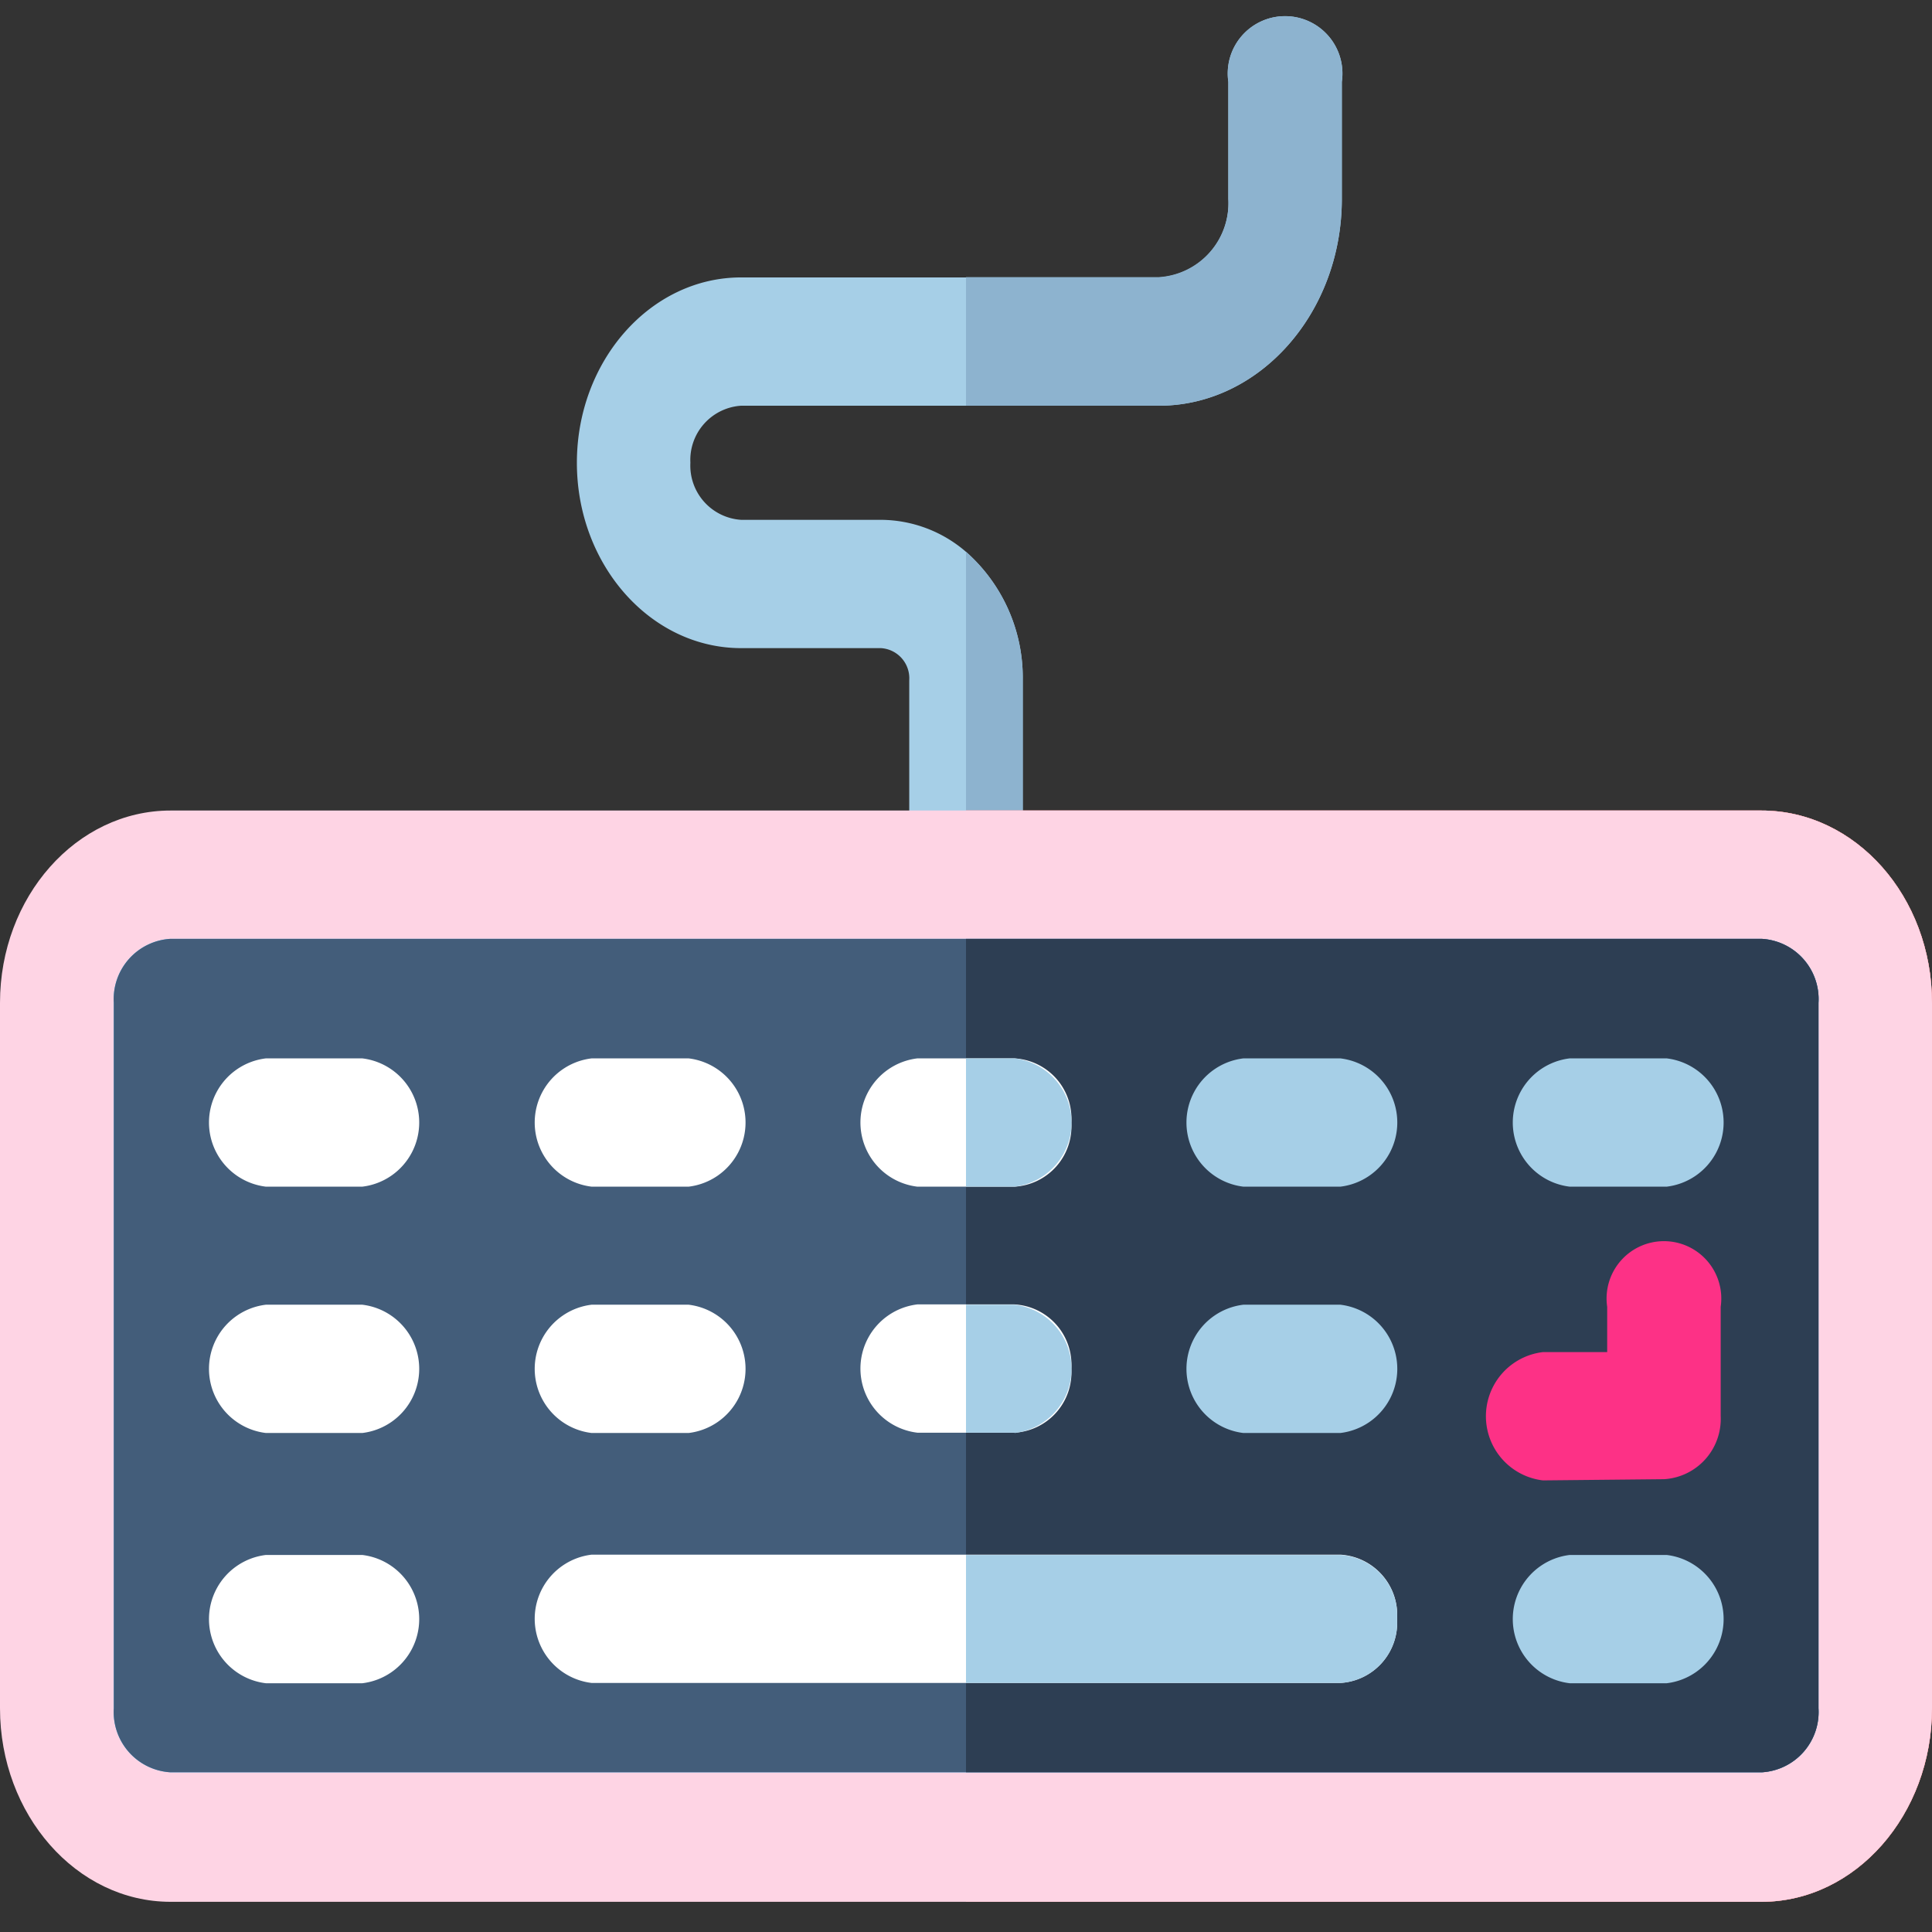 <svg id="Layer_1" data-name="Layer 1" xmlns="http://www.w3.org/2000/svg" viewBox="0 0 64 64"><rect x="0" y="0" width="64" height="64" fill="#333333" stroke="none"/><defs><style>.cls-1{fill:#a6cfe7;}.cls-2{fill:#8db3cf;}.cls-3{fill:#fed4e4;}.cls-4{fill:#ff7169;}.cls-5{fill:#3ec3ff;}.cls-6{fill:#435d7a;}.cls-7{fill:#2d3e53;}.cls-8{fill:#fff;}.cls-9{fill:#fd3186;}</style></defs><title>Untitled-1</title><path class="cls-1" d="M44.45,2.71V6.59c0,3.77-2.72,6.85-6.06,6.85H24.55a1.8,1.8,0,0,0-1.68,1.89,1.8,1.8,0,0,0,1.68,1.89h4.63A4.34,4.34,0,0,1,32,18.28a5.56,5.56,0,0,1,1.88,4.25v6.63H30.12V22.53a1,1,0,0,0-.94-1.06H24.55c-3,0-5.44-2.76-5.44-6.14s2.44-6.14,5.44-6.14H38.39a2.46,2.46,0,0,0,2.3-2.6V2.71a1.9,1.9,0,1,1,3.76,0Z"/><path class="cls-2" d="M33.88,22.53v6.63H32V18.28A5.56,5.56,0,0,1,33.88,22.53Z"/><path class="cls-2" d="M44.45,2.71V6.59c0,3.77-2.72,6.85-6.06,6.85H32V9.18h6.39a2.46,2.46,0,0,0,2.3-2.6V2.71a1.9,1.9,0,1,1,3.76,0Z"/><path class="cls-3" d="M58.35,26.85H5.65C2.53,26.85,0,29.71,0,33.22V56.59C0,60.11,2.53,63,5.65,63H58.35C61.47,63,64,60.11,64,56.59V33.22c0-3.52-2.53-6.37-5.65-6.37Z"/><path class="cls-4" d="M64,33.22V56.59C64,60.11,61.47,63,58.35,63H32V26.85H58.35C61.47,26.85,64,29.71,64,33.22Z"/><path class="cls-3" d="M64,33.22V56.59C64,60.11,61.47,63,58.35,63H32V26.85H58.35C61.47,26.85,64,29.71,64,33.22Z"/><path class="cls-5" d="M60.24,33.22V56.59a2,2,0,0,1-1.88,2.12H5.65a2,2,0,0,1-1.88-2.12V33.22A2,2,0,0,1,5.65,31.1H58.35A2,2,0,0,1,60.24,33.22Z"/><path class="cls-6" d="M60.24,33.22V56.59a2,2,0,0,1-1.88,2.12H5.65a2,2,0,0,1-1.88-2.12V33.22A2,2,0,0,1,5.65,31.1H58.35A2,2,0,0,1,60.24,33.22Z"/><path class="cls-7" d="M60.24,33.22V56.59a2,2,0,0,1-1.88,2.12H32V31.1H58.35A2,2,0,0,1,60.24,33.22Z"/><path class="cls-8" d="M35.49,45.34a2,2,0,0,1-1.88,2.12H30.39a2.14,2.14,0,0,1,0-4.25h3.21A2,2,0,0,1,35.49,45.34Z"/><path class="cls-8" d="M35.49,37.19a2,2,0,0,1-1.88,2.12H30.39a2.14,2.14,0,0,1,0-4.25h3.21A2,2,0,0,1,35.49,37.19Z"/><path class="cls-8" d="M12,35.06H8.81a2.14,2.14,0,0,0,0,4.25H12a2.14,2.14,0,0,0,0-4.25Z"/><path class="cls-8" d="M19.6,39.31h3.21a2.14,2.14,0,0,0,0-4.25H19.6a2.14,2.14,0,0,0,0,4.25Z"/><path class="cls-8" d="M12,43.22H8.81a2.14,2.14,0,0,0,0,4.25H12a2.14,2.14,0,0,0,0-4.25Z"/><path class="cls-8" d="M19.6,47.47h3.21a2.14,2.14,0,0,0,0-4.25H19.6a2.14,2.14,0,0,0,0,4.25Z"/><path class="cls-8" d="M12,51.51H8.81a2.14,2.14,0,0,0,0,4.25H12a2.14,2.14,0,0,0,0-4.25Z"/><path class="cls-8" d="M46.28,53.63a2,2,0,0,1-1.88,2.12H19.6a2.14,2.14,0,0,1,0-4.25H44.4A2,2,0,0,1,46.28,53.63Z"/><path class="cls-9" d="M55.13,49A2,2,0,0,0,57,46.91V43.29a1.9,1.9,0,1,0-3.76,0v1.5H51.11a2.14,2.14,0,0,0,0,4.25Z"/><path class="cls-1" d="M33.61,39.31H32V35.06h1.61a2.14,2.14,0,0,1,0,4.25Z"/><path class="cls-1" d="M33.61,47.46H32V43.22h1.61a2.14,2.14,0,0,1,0,4.25Z"/><path class="cls-1" d="M46.28,53.63a2,2,0,0,1-1.88,2.12H32V51.51H44.4A2,2,0,0,1,46.28,53.63Z"/><path class="cls-1" d="M44.4,35.06H41.19a2.14,2.14,0,0,0,0,4.25H44.4a2.14,2.14,0,0,0,0-4.25Z"/><path class="cls-1" d="M52,39.31h3.21a2.14,2.14,0,0,0,0-4.25H52a2.14,2.14,0,0,0,0,4.25Z"/><path class="cls-1" d="M44.4,43.22H41.19a2.14,2.14,0,0,0,0,4.25H44.4a2.14,2.14,0,0,0,0-4.25Z"/><path class="cls-1" d="M55.19,51.51H52a2.14,2.14,0,0,0,0,4.25h3.21a2.14,2.14,0,0,0,0-4.25Z"/></svg>